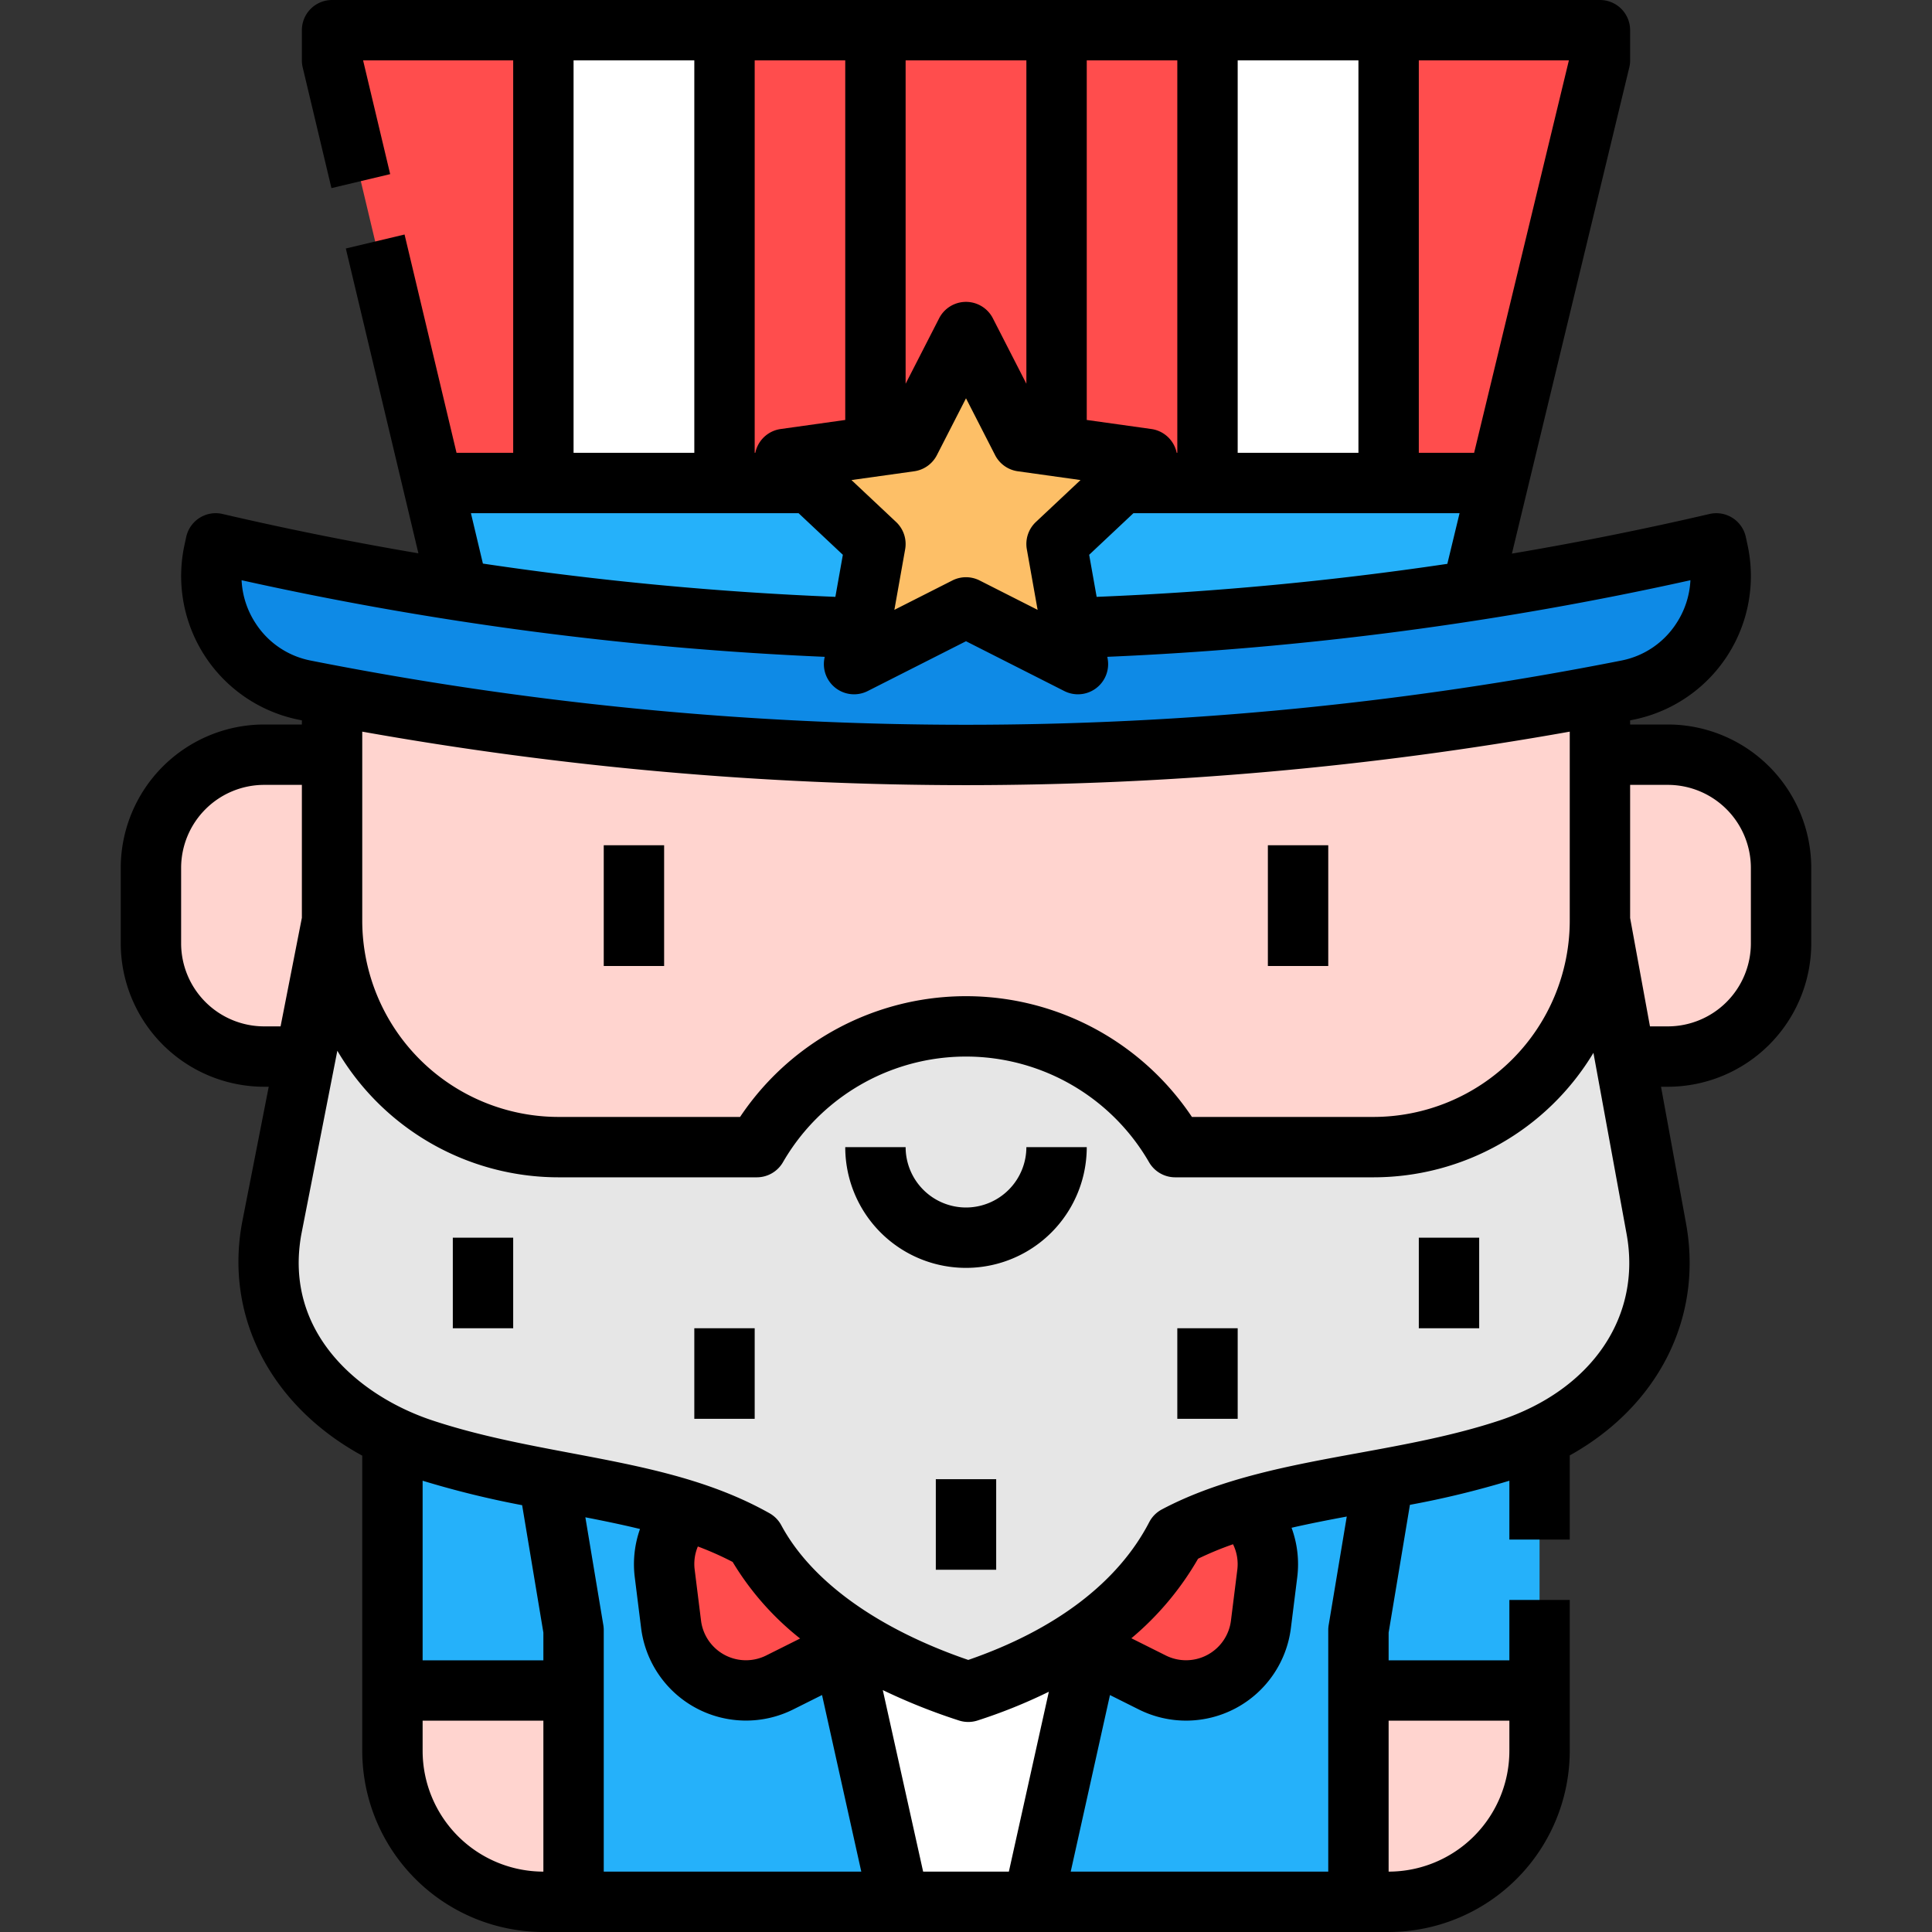 <?xml version="1.0"?><svg id="Filled" viewBox="0 0 512 512" xmlns="http://www.w3.org/2000/svg"><rect x="0" y="0" width="512" height="512" fill="#333333" stroke="none"/><title/><path d="M104,374v74h48v64H360V448h48V374a30,30,0,0,0-30-30H134A30,30,0,0,0,104,374Z" style="fill:#25b1fa"/><path d="M229.347,434.513l-22.716,11.358a20,20,0,0,1-28.79-15.408l-1.684-13.469A20,20,0,0,1,196,394.513h33.344Z" style="fill:#ff4d4d"/><path d="M282.653,434.513l22.716,11.358a20,20,0,0,0,28.79-15.408l1.684-13.469A20,20,0,0,0,316,394.513H282.653Z" style="fill:#ff4d4d"/><polygon points="288 440 224 440 240 512 272 512 288 440" style="fill:#fff"/><path d="M104,448h48a0,0,0,0,1,0,0v56a0,0,0,0,1,0,0h-8a40,40,0,0,1-40-40V448a0,0,0,0,1,0,0Z" style="fill:#ffd4cf"/><path d="M400,448h8a0,0,0,0,1,0,0v56a0,0,0,0,1,0,0H360a0,0,0,0,1,0,0V488A40,40,0,0,1,400,448Z" style="fill:#ffd4cf" transform="translate(768 952) rotate(-180)"/><path d="M364,352H148a60,60,0,0,1-60-60V176H424V292A60,60,0,0,1,364,352Z" style="fill:#ffd4cf"/><path d="M454,200h18a0,0,0,0,1,0,0v80a0,0,0,0,1,0,0H454a30,30,0,0,1-30-30V230A30,30,0,0,1,454,200Z" style="fill:#ffd4cf" transform="translate(896 480) rotate(-180)"/><path d="M70,200H88a0,0,0,0,1,0,0v80a0,0,0,0,1,0,0H70a30,30,0,0,1-30-30V230A30,30,0,0,1,70,200Z" style="fill:#ffd4cf"/><path d="M438.932,325.573,424,244a60,60,0,0,1-60,60H311.438a64.021,64.021,0,0,0-110.876,0H148a60,60,0,0,1-60-60L72,325.573c-5.036,27.51,13.46,49.609,40,58.427,30.834,10.245,62.9,9.868,88,24,10.229,19.02,31.952,32.333,56.6,40.338,25.045-8.134,44.976-21.811,55.059-41.26C336.647,393.826,369.85,394.018,400,384,426.54,375.182,443.968,353.083,438.932,325.573Z" style="fill:#e6e6e6"/><polygon points="384 184 128 184 88 16 88 8 424 8 424 16 384 184" style="fill:#ff4d4d"/><polygon points="397.333 128 114.667 128 126.095 176 385.905 176 397.333 128" style="fill:#25b1fa"/><rect height="120" style="fill:#fff" width="48" x="144" y="8"/><rect height="120" style="fill:#fff" width="48" x="320" y="8"/><path d="M431.208,182.9a906.343,906.343,0,0,1-350.416,0,30.841,30.841,0,0,1-24.065-36.883q.216-1.011.434-2.021a876.053,876.053,0,0,0,397.678,0q.219,1.011.434,2.021A30.841,30.841,0,0,1,431.208,182.9Z" style="fill:#0e8ae6"/><polygon points="256 88 270.833 116.968 304 121.613 280 144.161 285.666 176 256 160.968 226.334 176 232 144.161 208 121.613 241.167 116.968 256 88" style="fill:#fdbf67"/><path d="M442,192H432v-1.1c.25-.049.5-.1.75-.147A38.843,38.843,0,0,0,463.1,144.343l-.438-2.031a8,8,0,0,0-9.634-6.1q-25.99,6.051-52.355,10.5L431.776,17.877A7.964,7.964,0,0,0,432,16V8a8,8,0,0,0-8-8H88a8,8,0,0,0-8,8v8a7.976,7.976,0,0,0,.218,1.853l7.619,32L103.4,46.147,96.224,16H136V120H120.986L107.211,62.147,91.646,65.853l19.234,80.781q-26.115-4.425-51.9-10.426a8,8,0,0,0-9.634,6.1l-.427,1.983a38.842,38.842,0,0,0,30.332,46.458L80,190.9V192H70a38.043,38.043,0,0,0-38,38v20a38.043,38.043,0,0,0,38,38h1.217l-7.068,36.034c0,.033-.012.066-.018.1C59.523,349.3,72.068,372.7,96,385.764V464a48.054,48.054,0,0,0,48,48H368a48.054,48.054,0,0,0,48-48V424H400v16H368v-7.338l5.645-33.867A241.906,241.906,0,0,0,400,392.406V408h16V385.7c23.3-12.97,35.423-36.32,30.8-61.565L440.188,288H442a38.043,38.043,0,0,0,38-38V230A38.043,38.043,0,0,0,442,192ZM376,16h39.771L390.659,120H376Zm10.8,120-3.241,13.426a869.992,869.992,0,0,1-92.936,8.746l-1.983-11.147L300.37,136ZM328,16h32V120H328Zm-40,0h24V120h-.164a8.09,8.09,0,0,0-.211-.809,8,8,0,0,0-6.516-5.5L288,111.294Zm-48,0h32v85.694l-8.879-17.34a8,8,0,0,0-14.242,0L240,101.694Zm2.276,108.891a8,8,0,0,0,6.012-4.277L256,105.553l7.712,15.061a8,8,0,0,0,6.012,4.277l16.626,2.328-11.828,11.112a8,8,0,0,0-2.4,7.232l2.856,16.054-15.364-7.785a8,8,0,0,0-7.232,0l-15.364,7.785,2.856-16.054a8,8,0,0,0-2.4-7.232L225.65,127.219ZM200,16h24v95.294l-17.109,2.4a8,8,0,0,0-6.516,5.5,8.09,8.09,0,0,0-.211.809H200Zm-48,0h32V120H152Zm59.63,120,11.734,11.025-1.983,11.147a870.2,870.2,0,0,1-93.406-8.817L124.8,136ZM67.765,165.22a22.8,22.8,0,0,1-3.742-11.454,887.726,887.726,0,0,0,154.529,20.3l-.094.529a8,8,0,0,0,11.492,8.538l26.05-13.2,26.05,13.2a8,8,0,0,0,11.492-8.538l-.094-.53a887.659,887.659,0,0,0,154.532-20.3,22.817,22.817,0,0,1-3.745,11.455,22.473,22.473,0,0,1-14.572,9.835,894.714,894.714,0,0,1-347.329,0A22.469,22.469,0,0,1,67.765,165.22ZM416,193.893V244a52.059,52.059,0,0,1-52,52H315.873a72.012,72.012,0,0,0-119.746,0H148a52.059,52.059,0,0,1-52-52V193.893a912.313,912.313,0,0,0,160,14.179A912.812,912.812,0,0,0,416,193.893ZM70,272a22.025,22.025,0,0,1-22-22V230a22.025,22.025,0,0,1,22-22H80v35.222L74.355,272Zm74,224a32.036,32.036,0,0,1-32-32v-8h32Zm0-56H112V392.407a249.361,249.361,0,0,0,26.372,6.485L144,432.662Zm16,56V432a8.054,8.054,0,0,0-.108-1.315L155.128,402.1c4.941.96,9.782,1.957,14.479,3.1a27.986,27.986,0,0,0-1.388,12.78l1.683,13.47a28.008,28.008,0,0,0,40.306,21.57l7.642-3.821,10.4,46.8Zm24.938-86.167a83.124,83.124,0,0,1,9.222,4.1,75.519,75.519,0,0,0,17.878,20.292l-8.985,4.492a12,12,0,0,1-17.274-9.245L184.1,416A11.932,11.932,0,0,1,184.938,409.833ZM267.36,496H244.64l-10.692-48.11a159.435,159.435,0,0,0,20.181,8.057,8,8,0,0,0,4.941,0,141.127,141.127,0,0,0,18.884-7.617Zm84.748-65.315A8.054,8.054,0,0,0,352,432v64H283.751l10.4-46.794,7.642,3.82a28,28,0,0,0,40.307-21.57l1.683-13.47a27.956,27.956,0,0,0-1.507-13.112c4.742-1.087,9.636-2.043,14.631-2.973Zm-52.283,3.471A78.648,78.648,0,0,0,317.5,413.079a85.716,85.716,0,0,1,9.267-3.837A11.994,11.994,0,0,1,327.9,416l-1.683,13.47a12,12,0,0,1-17.275,9.245ZM400,456v8a32.036,32.036,0,0,1-32,32V456Zm-2.522-79.592c-12.093,4.018-25.044,6.384-37.571,8.673-17.885,3.268-36.379,6.647-52,14.93a8.006,8.006,0,0,0-3.354,3.385C296.3,419.32,279.747,431.909,256.6,439.9c-24.034-8.248-41.577-20.865-49.55-35.692a8,8,0,0,0-3.121-3.182c-16.036-9.028-33.867-12.4-52.745-15.967-12.105-2.289-24.621-4.655-36.658-8.654-18.991-6.31-39.456-23.017-34.661-49.348l9.533-48.6A68.035,68.035,0,0,0,148,312h52.562a8,8,0,0,0,6.925-3.994,56.021,56.021,0,0,1,97.026,0A8,8,0,0,0,311.438,312H364a68.024,68.024,0,0,0,58.276-32.989l8.787,48C435.071,348.909,421.889,368.3,397.478,376.408ZM464,250a22.025,22.025,0,0,1-22,22h-4.742L432,243.274V208h10a22.025,22.025,0,0,1,22,22Z"/><path d="M256,320a16.019,16.019,0,0,1-16-16H224a32,32,0,0,0,64,0H272A16.019,16.019,0,0,1,256,320Z"/><rect height="32" width="16" x="160" y="224"/><rect height="32" width="16" x="336" y="224"/><rect height="24" width="16" x="120" y="328"/><rect height="24" width="16" x="184" y="352"/><rect height="24" width="16" x="376" y="328"/><rect height="24" width="16" x="312" y="352"/><rect height="24" width="16" x="248" y="392"/></svg>